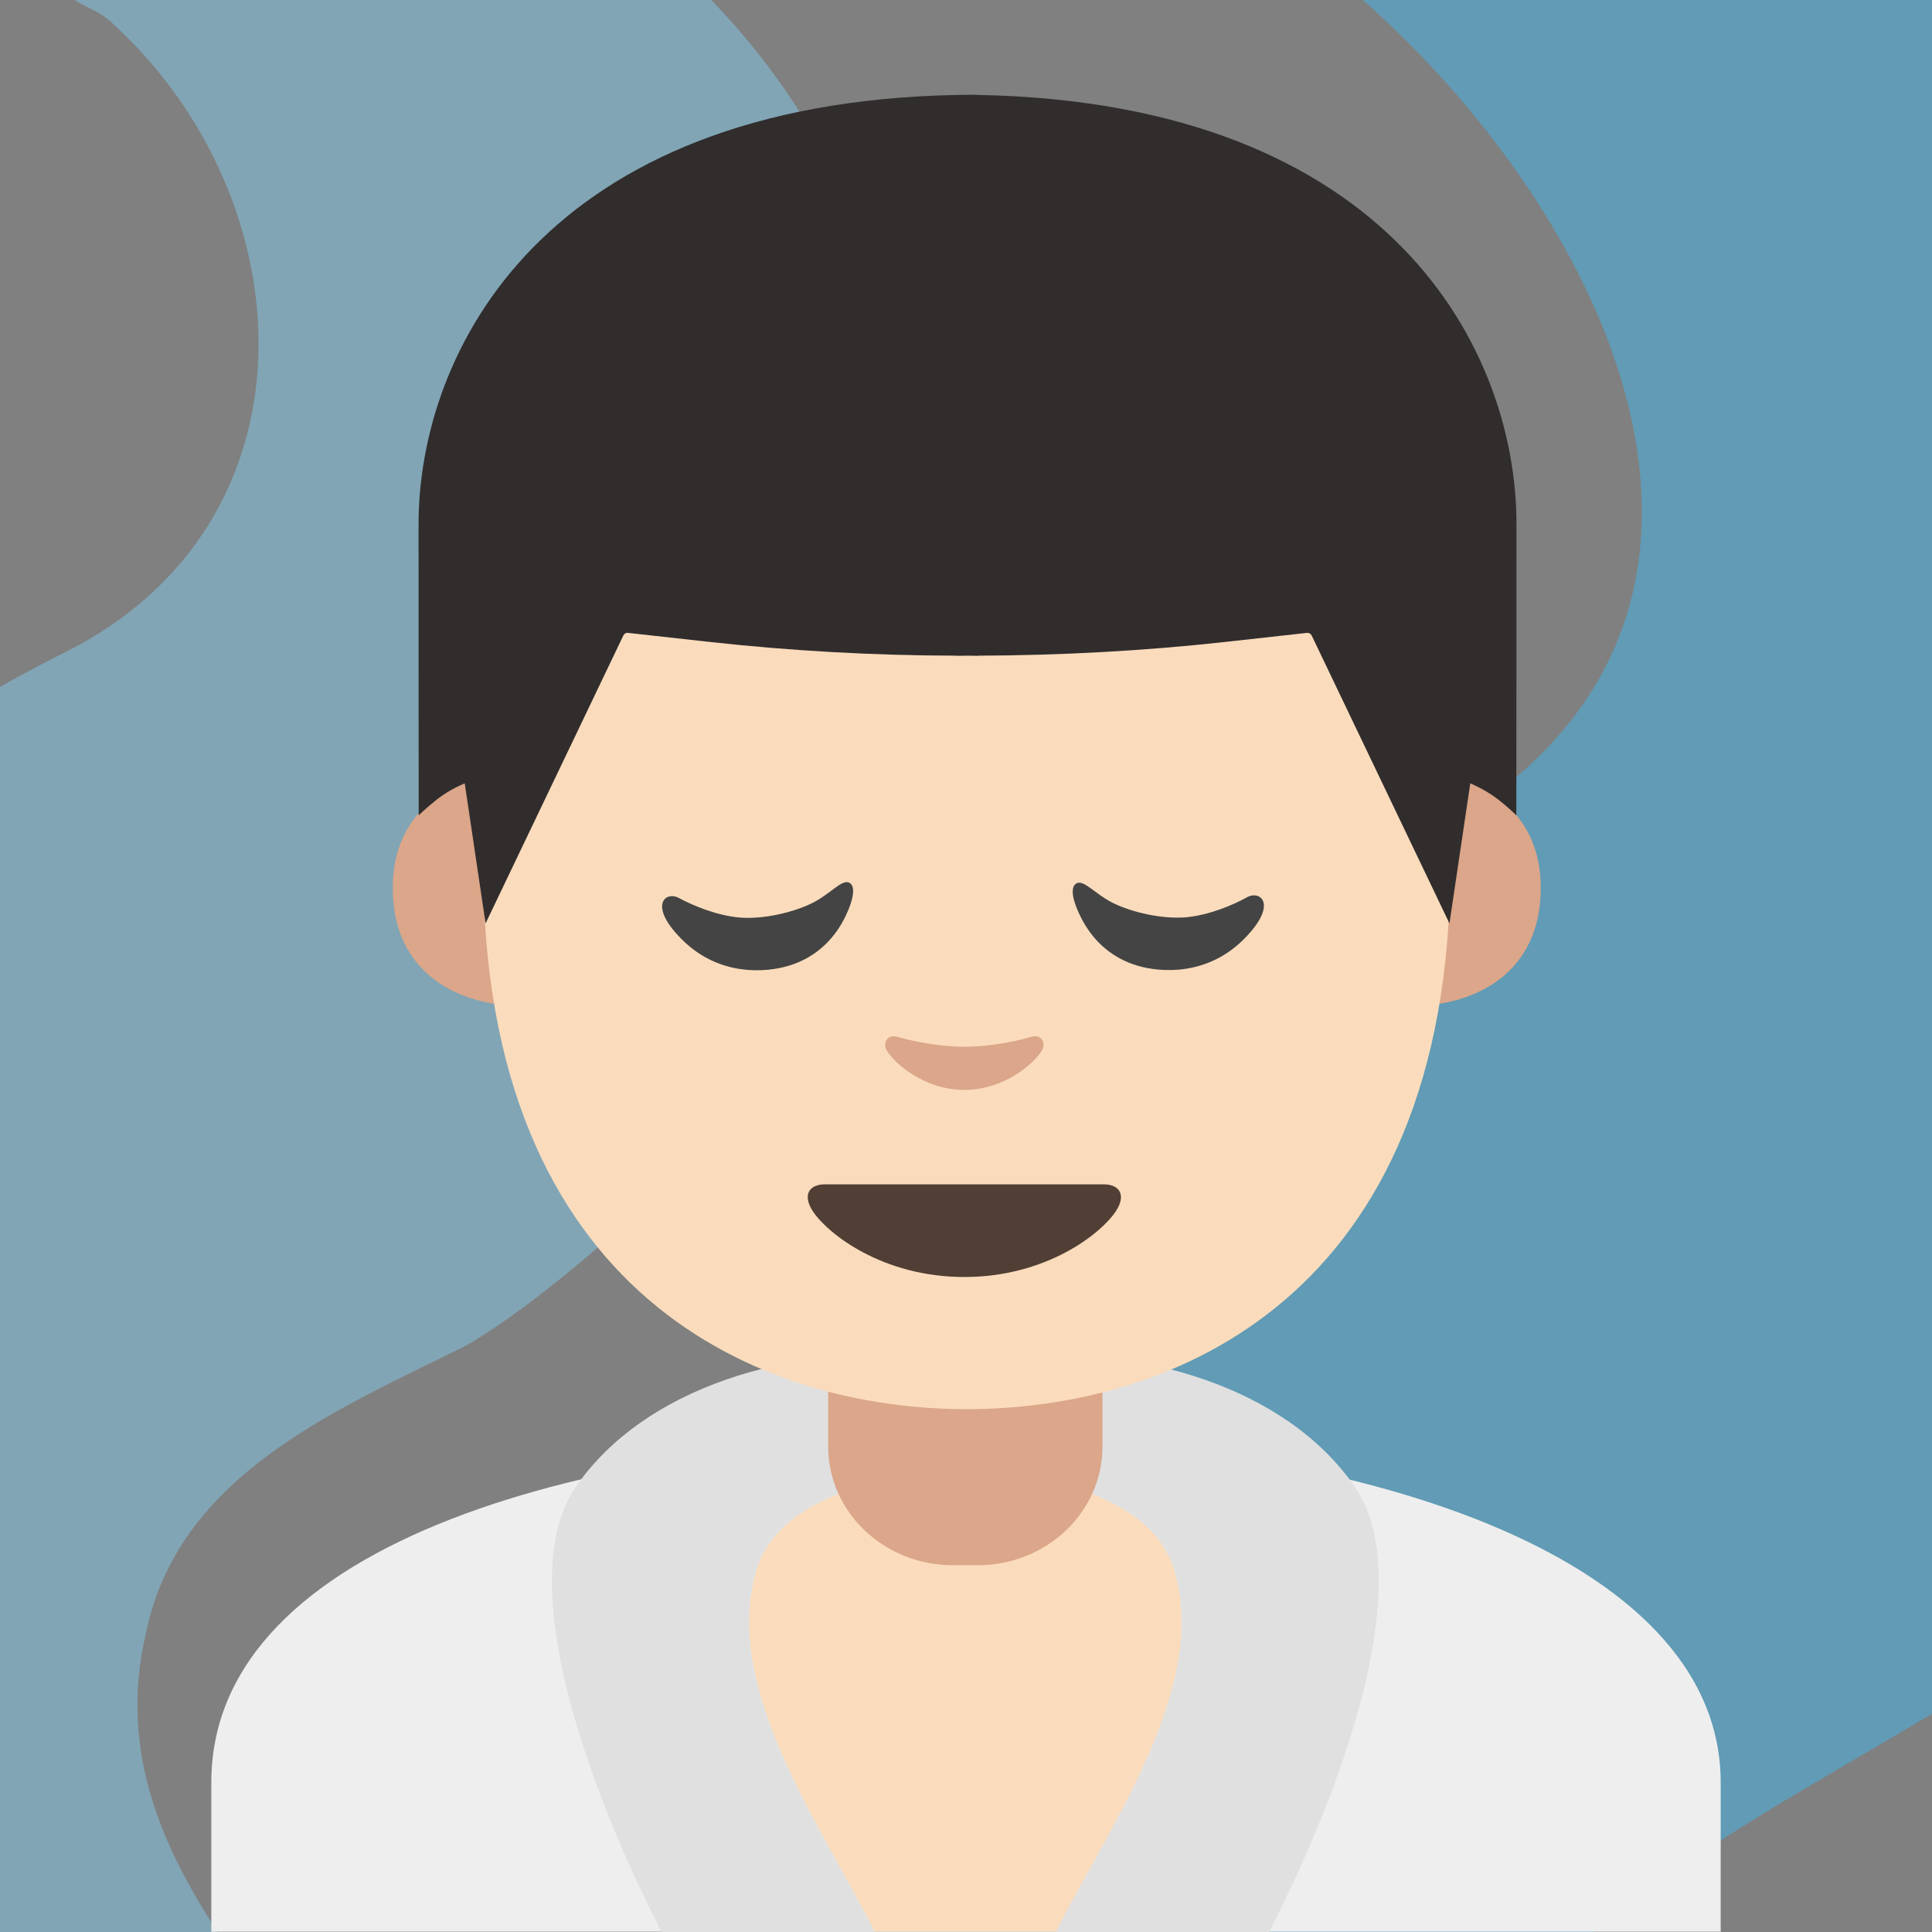 <?xml version="1.0" encoding="UTF-8" standalone="no"?>
<svg
   xmlns:dc="http://purl.org/dc/elements/1.1/"
   xmlns:cc="http://creativecommons.org/ns#"
   xmlns:rdf="http://www.w3.org/1999/02/22-rdf-syntax-ns#"
   xmlns:svg="http://www.w3.org/2000/svg"
   xmlns="http://www.w3.org/2000/svg"
   xmlns:xlink="http://www.w3.org/1999/xlink"
   xmlns:sodipodi="http://sodipodi.sourceforge.net/DTD/sodipodi-0.dtd"
   xmlns:inkscape="http://www.inkscape.org/namespaces/inkscape"
   width="128"
   height="128"
   style="enable-background:new 0 0 128 128;"
   version="1.1"
   id="svg18"
   sodipodi:docname="emoji_u1f9d6_200d_2642.svg"
   inkscape:version="0.92.2 (5c3e80d, 2017-08-06)">
  <rect width="100%" height="100%" fill="#808080" stroke="none"/>
  <defs
     id="defs22">
    <clipPath
       id="SVGID_2_">
      <use
         height="100%"
         width="100%"
         y="0"
         x="0"
         style="overflow:visible"
         xlink:href="#SVGID_1_"
         id="use5" />
    </clipPath>
    <rect
       id="SVGID_1_"
       height="120"
       width="120"
       x="4"
       y="4" />
    <clipPath
       clipPathUnits="userSpaceOnUse"
       id="clipPath1379">
      <use
         id="use1381"
         xlink:href="#SVGID_1_"
         style="overflow:visible"
         x="0"
         y="0"
         width="100%"
         height="100%"
         transform="translate(-121.238,4)" />
    </clipPath>
  </defs>
  <sodipodi:namedview
     pagecolor="#ffffff"
     bordercolor="#666666"
     borderopacity="1"
     objecttolerance="10"
     gridtolerance="10"
     guidetolerance="10"
     inkscape:pageopacity="0"
     inkscape:pageshadow="2"
     inkscape:window-width="1853"
     inkscape:window-height="1016"
     id="namedview20"
     showgrid="false"
     inkscape:zoom="2.6074563"
     inkscape:cx="-128.85784"
     inkscape:cy="62.290805"
     inkscape:window-x="67"
     inkscape:window-y="27"
     inkscape:window-maximized="1"
     inkscape:current-layer="图层_1"
     inkscape:object-paths="true">
    <inkscape:grid
       type="xygrid"
       id="grid885" />
  </sodipodi:namedview>
  <g
     id="图层_1">
    <g
       id="g10"
       clip-path="url(#SVGID_2_)"
       style="opacity:0.45;stroke-width:0.938"
       transform="matrix(1.067,0,0,1.067,-4.267,-4.267)">
      <path
         id="path8"
         style="fill:#83d3f7;stroke-width:0.938"
         d="m 18.04,143.5 c -11,-1 -23,-1 -32,-10 -5,-5 -9,-11 -11,-18 -2,-8 -4,-16 -3,-24 1,-7 3,-14 6,-21 2,-4 5,-8 8,-11 7,-6 14,-11 22,-15 16,-8 15,-28 3,-39 -1,-1 -2,-1 -3,-2 -1,-2 -3,-5 -2,-6 2,-10 15,-3 23,-4 5,0 10,3 14,6 12,9 18,23 18,38 -1,7 -1,15 -4,22 -2,4 -4,8 -6,12 -1,2 -2,3 -4,5 -5,4 -9,8 -14,11 -8,4 -18,8 -20,18 -3,13 8,22 14,32 0,1 0,2 0,3 -2,2 -5,4 -9,3 z"
         inkscape:connector-curvature="0" />
    </g>
    <g
       id="g14"
       clip-path="url(#SVGID_2_)"
       style="opacity:0.45;stroke-width:0.938"
       transform="matrix(1.067,0,0,1.067,-4.267,-4.267)">
      <path
         id="path12"
         style="fill:#3bbcf7;stroke-width:0.938"
         d="m 93.38,-6.67 c 10,0 20,0 30,3 28,7 36,40 33,66 -1,5 -2,10 -4,15 -4,9 -9,16 -15,23 -9,9 -20,13 -31,21 -21,14 -6,40 10,53 1,2 4,6 1,6 -14,4 -28,3 -42,-2 -4,-1 -8,-3 -11,-6 -12,-12 -18,-27 -19,-43 0,-8 0,-15 2,-23 1,-5 3,-9 5,-14 3,-6 7,-12 12,-17 10,-8 20,-13 31,-21 21,-14 7,-40 -10,-53 -1,-1 -2,-3 -2,-4 1,-4 6,-4 10,-4 z"
         inkscape:connector-curvature="0" />
    </g>
    <g
       id="g1426"
       transform="translate(119.985)">
      <path
         inkscape:connector-curvature="0"
         id="XMLID_1678_-6"
         d="m -105.985,118.09 v 9.89 h 100 v -9.89 c 0,-15.17 -24.54,-22.87 -49.62,-22.84 -24.92,0.03 -50.38,6.78 -50.38,22.84 z"
         style="opacity:1;vector-effect:none;fill:#eeeeee;fill-opacity:1;stroke-width:1;stroke-linecap:butt;stroke-linejoin:miter;stroke-miterlimit:4;stroke-dasharray:none;stroke-dashoffset:0;stroke-opacity:1" />
      <g
         transform="translate(1.329)"
         clip-path="url(#clipPath1379)"
         id="g1377">
        <path
           d="m -58.918,89.75 c -10.38,-0.75 -19.71,2.28 -24.19,8.67 -5,7.12 2.56,24.47 7.58,33.17 6.5,11.25 14.49,9.74 14.46,3.29 -0.03,-7.3 -13.3,-20.37 -10.12,-30.88 2,-6.62 14.3,-6.55 12.36,-6.33 6.32,-0.7 -0.09,-7.92 -0.09,-7.92 z"
           style="opacity:1;vector-effect:none;fill:#E0E0E0;fill-opacity:1;stroke:none;stroke-width:2;stroke-linecap:round;stroke-linejoin:round;stroke-miterlimit:10;stroke-dasharray:none;stroke-dashoffset:0;stroke-opacity:1"
           id="path1089"
           inkscape:connector-curvature="0" />
        <path
           d="m -55.798,89.75 c 10.38,-0.75 19.71,2.28 24.19,8.67 5,7.12 -2.56,24.47 -7.58,33.17 -6.5,11.25 -14.49,9.74 -14.46,3.29 0.03,-7.3 13.3,-20.37 10.12,-30.88 -2,-6.62 -14.3,-6.55 -12.36,-6.33 -6.32,-0.7 0.09,-7.92 0.09,-7.92 z"
           style="fill:#E0E0E0;fill-opacity:1;stroke:none;stroke-width:2;stroke-linecap:round;stroke-linejoin:round;stroke-miterlimit:10"
           id="path1093"
           inkscape:connector-curvature="0" />
      </g>
      <path
         id="path1408"
         d="m -56.031,97.307 c -0.338,0.15 -0.772,0.254 -1.271,0.324 0.147,-0.16 -10.689,0.189 -12.557,6.369 -2.334,7.715 4.184,16.801 7.834,23.98 h 11.992 c 3.65,-7.179 10.168,-16.266 7.834,-23.98 -1.867,-6.18 -12.702,-6.529 -12.557,-6.369 -0.501,-0.071 -0.936,-0.173 -1.275,-0.324 z"
         style="opacity:1;vector-effect:none;fill:#FADCBC;fill-opacity:1;stroke-width:1;stroke-linecap:butt;stroke-linejoin:miter;stroke-miterlimit:4;stroke-dasharray:none;stroke-dashoffset:0;stroke-opacity:1"
         inkscape:connector-curvature="0" />
      <path
         inkscape:connector-curvature="0"
         id="XMLID_791_-7"
         d="m -56.035,86.25 h -9.08 v 9.59 c 0,4.34 3.7,7.86 8.26,7.86 h 1.65 c 4.56,0 8.26,-3.52 8.26,-7.86 v -9.59 z"
         style="fill:#DBA689" />
      <path
         inkscape:connector-curvature="0"
         id="XMLID_6_"
         d="m -23.795,51.47 c 0,0 5.89,1.02 5.89,7.37 0,5.6 -4.3,7.81 -8.6,7.81 V 51.47 Z"
         style="fill:#DBA689" />
      <path
         inkscape:connector-curvature="0"
         id="XMLID_5_"
         d="m -88.075,51.47 c 0,0 -5.89,1.02 -5.89,7.37 0,5.6 4.3,7.81 8.6,7.81 V 51.47 Z"
         style="fill:#DBA689" />
      <path
         inkscape:connector-curvature="0"
         id="XMLID_4_"
         d="m -55.935,9.91 c -25.4,0 -32.04,19.69 -32.04,47.35 0,28.68 18.43,36.1 32.04,36.1 13.41,0 32.04,-7.2 32.04,-36.1 0.01,-27.67 -6.64,-47.35 -32.04,-47.35 z"
         style="fill:#FADCBC" />
      <path
         inkscape:connector-curvature="0"
         id="XMLID_1_"
         d="m -55.165,6.29 c 0,0 -0.5,-0.02 -0.71,-0.01 -0.21,0 -0.71,0.01 -0.71,0.01 -27.41,0.53 -35.67,17.02 -35.67,28.45 0,11.11 0.01,19.28 0.01,19.28 0,0 0.44,-0.45 1.24,-1.08 0.86,-0.67 1.81,-1.04 1.81,-1.04 l 1.38,9.28 9.13,-19.08 c 0.06,-0.12 0.18,-0.19 0.31,-0.17 l 5.41,0.6 c 5.44,0.6 10.91,0.9 16.37,0.91 v 0.01 c 0.24,0 0.47,-0.01 0.71,-0.01 0.24,0 0.47,0.01 0.71,0.01 v -0.01 c 5.46,-0.02 10.93,-0.31 16.37,-0.91 l 5.41,-0.6 c 0.13,-0.01 0.25,0.06 0.31,0.17 l 9.13,19.08 1.38,-9.28 c 0,0 0.95,0.38 1.81,1.04 0.81,0.63 1.24,1.08 1.24,1.08 0,0 0.01,-8.16 0.01,-19.28 0.02,-11.43 -8.24,-27.92 -35.65,-28.45 z"
         style="fill:#312D2D" />
      <path
         inkscape:connector-curvature="0"
         id="XMLID_592_-5"
         d="m -63.745,58.47 c 0.41,0.17 0.4,0.93 -0.22,2.23 -0.89,1.84 -2.29,2.82 -3.69,3.26 -1.62,0.51 -4.66,0.7 -7.06,-1.63 -2.39,-2.31 -1.2,-3.34 -0.28,-2.83 0.94,0.51 2.52,1.16 4.02,1.29 1.55,0.13 3.62,-0.34 4.92,-1.02 1.1,-0.58 1.84,-1.5 2.31,-1.3 z"
         style="fill:#444444" />
      <path
         inkscape:connector-curvature="0"
         id="XMLID_591_-3"
         d="m -48.635,58.51 c -0.41,0.18 -0.4,0.93 0.24,2.22 0.9,1.83 2.31,2.8 3.71,3.23 1.62,0.5 4.66,0.67 7.05,-1.68 2.37,-2.33 1.18,-3.34 0.26,-2.83 -0.93,0.52 -2.52,1.18 -4.01,1.32 -1.55,0.14 -3.62,-0.31 -4.93,-0.98 -1.11,-0.57 -1.85,-1.49 -2.32,-1.28 z"
         style="fill:#444444" />
      <path
         inkscape:connector-curvature="0"
         id="XMLID_2368_-5"
         d="m -51.635,68.69 c -1.57,0.45 -3.2,0.66 -4.46,0.66 -1.26,0 -2.89,-0.22 -4.46,-0.66 -0.67,-0.19 -0.94,0.45 -0.7,0.87 0.5,0.88 2.51,2.65 5.16,2.65 2.65,0 4.66,-1.77 5.16,-2.65 0.24,-0.43 -0.02,-1.06 -0.7,-0.87 z"
         style="fill:#DBA689" />
      <path
         inkscape:connector-curvature="0"
         style="opacity:1;vector-effect:none;fill:#513F35;fill-opacity:1;stroke-width:1;stroke-linecap:butt;stroke-linejoin:miter;stroke-miterlimit:4;stroke-dasharray:none;stroke-dashoffset:0;stroke-opacity:1"
         d="m -46.865,78.465 c -1.29,0 -9.23,0 -9.23,0 0,0 -7.94,0 -9.23,0 -1.06,0 -1.51,0.71 -0.81,1.78 0.98,1.49 4.61,4.36 10.04,4.36 5.43,0 9.06,-2.87 10.04,-4.36 0.7,-1.07 0.25,-1.78 -0.81,-1.78 z"
         id="XMLID_31_-7" />
    </g>
  </g>
</svg>

